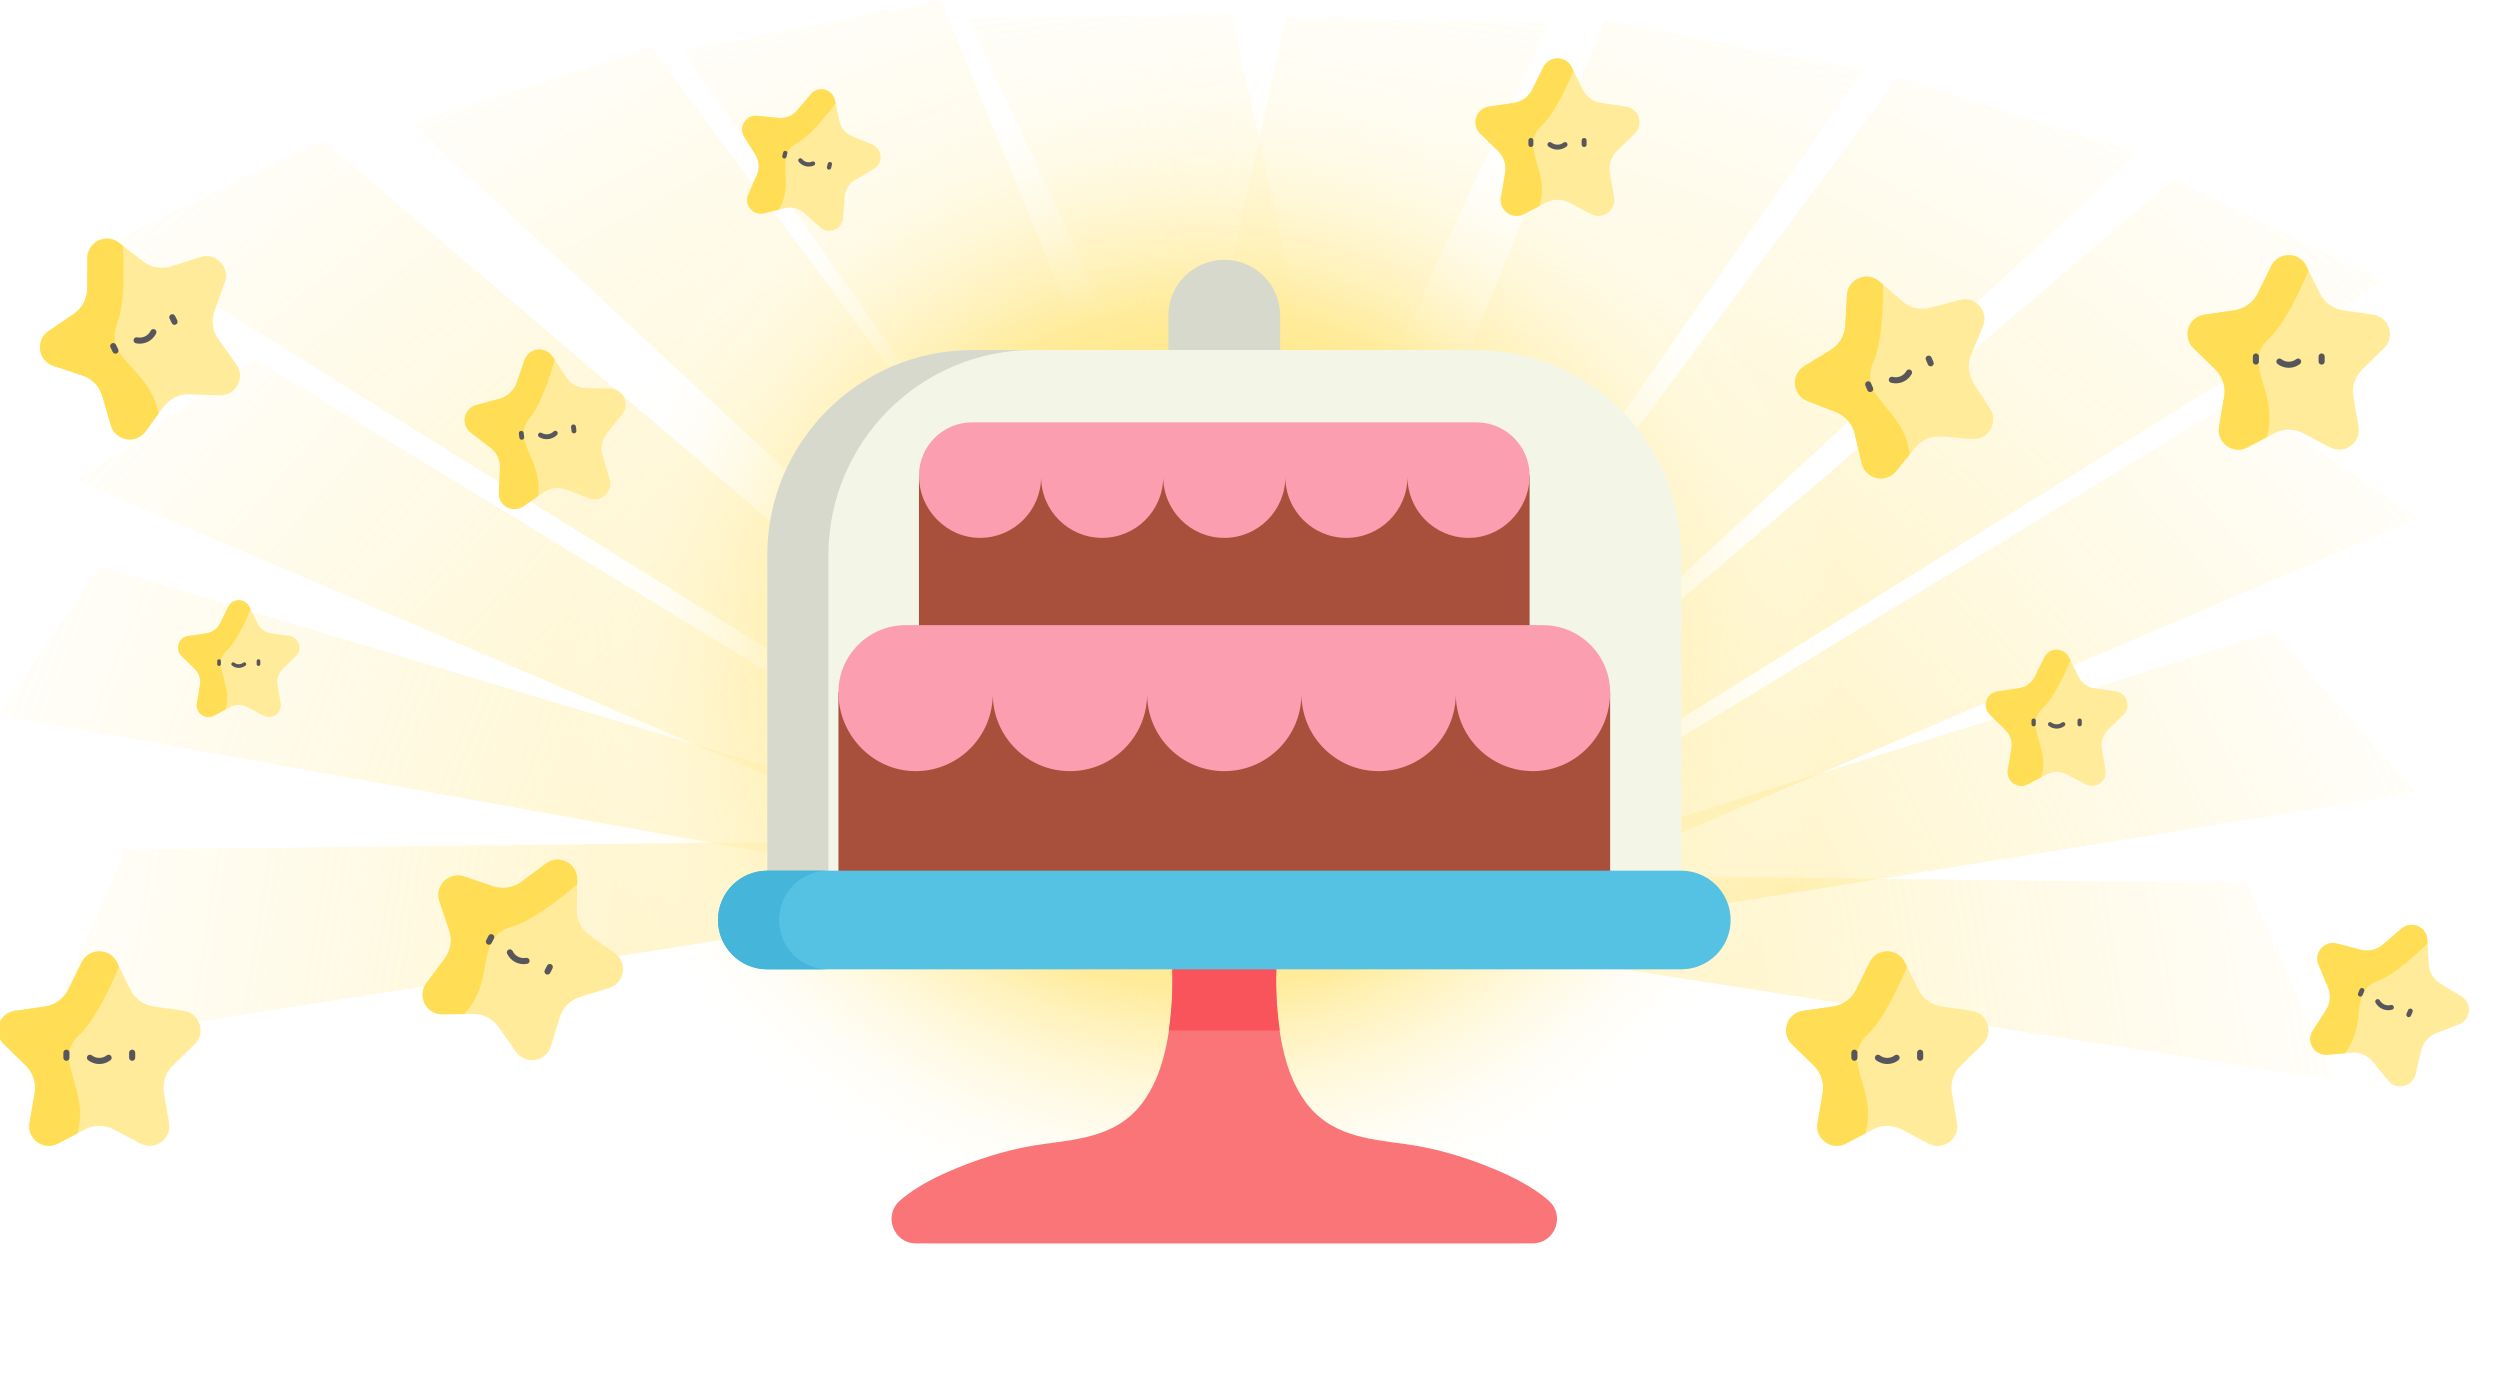 <?xml version="1.0" encoding="UTF-8"?>
<svg width="1264px" height="707px" viewBox="0 0 1264 707" version="1.1" xmlns="http://www.w3.org/2000/svg" xmlns:xlink="http://www.w3.org/1999/xlink">
    <!-- Generator: Sketch 57.1 (83088) - https://sketch.com -->
    <title>winner</title>
    <desc>Created with Sketch.</desc>
    <defs>
        <linearGradient x1="50%" y1="0%" x2="50%" y2="99.62%" id="linearGradient-1">
            <stop stop-color="#FFEB99" stop-opacity="0.067" offset="0%"></stop>
            <stop stop-color="#FFE26A" stop-opacity="0.38" offset="58.256%"></stop>
            <stop stop-color="#FFDE55" stop-opacity="0.518" offset="99.905%"></stop>
        </linearGradient>
        <linearGradient x1="50%" y1="0%" x2="50%" y2="99.715%" id="linearGradient-2">
            <stop stop-color="#FFEB99" stop-opacity="0.067" offset="0%"></stop>
            <stop stop-color="#FFE26A" stop-opacity="0.38" offset="58.256%"></stop>
            <stop stop-color="#FFDE55" stop-opacity="0.518" offset="99.905%"></stop>
        </linearGradient>
        <linearGradient x1="50%" y1="0%" x2="50%" y2="99.715%" id="linearGradient-3">
            <stop stop-color="#FFEB99" stop-opacity="0.067" offset="0%"></stop>
            <stop stop-color="#FFE26A" stop-opacity="0.38" offset="58.256%"></stop>
            <stop stop-color="#FFDE55" stop-opacity="0.518" offset="99.905%"></stop>
        </linearGradient>
        <linearGradient x1="50%" y1="0%" x2="50%" y2="99.715%" id="linearGradient-4">
            <stop stop-color="#FFEB99" stop-opacity="0.067" offset="0%"></stop>
            <stop stop-color="#FFE26A" stop-opacity="0.38" offset="58.256%"></stop>
            <stop stop-color="#FFDE55" stop-opacity="0.518" offset="99.905%"></stop>
        </linearGradient>
        <linearGradient x1="50%" y1="0%" x2="50%" y2="99.715%" id="linearGradient-5">
            <stop stop-color="#FFEB99" stop-opacity="0.067" offset="0%"></stop>
            <stop stop-color="#FFE26A" stop-opacity="0.38" offset="58.256%"></stop>
            <stop stop-color="#FFDE55" stop-opacity="0.518" offset="99.905%"></stop>
        </linearGradient>
        <linearGradient x1="50%" y1="0%" x2="50%" y2="99.715%" id="linearGradient-6">
            <stop stop-color="#FFEB99" stop-opacity="0.067" offset="0%"></stop>
            <stop stop-color="#FFE26A" stop-opacity="0.38" offset="58.256%"></stop>
            <stop stop-color="#FFDE55" stop-opacity="0.518" offset="99.905%"></stop>
        </linearGradient>
        <linearGradient x1="50%" y1="0%" x2="50%" y2="99.715%" id="linearGradient-7">
            <stop stop-color="#FFEB99" stop-opacity="0.067" offset="0%"></stop>
            <stop stop-color="#FFE26A" stop-opacity="0.38" offset="58.256%"></stop>
            <stop stop-color="#FFDE55" stop-opacity="0.518" offset="99.905%"></stop>
        </linearGradient>
        <linearGradient x1="50%" y1="0%" x2="50%" y2="99.715%" id="linearGradient-8">
            <stop stop-color="#FFEB99" stop-opacity="0.067" offset="0%"></stop>
            <stop stop-color="#FFE26A" stop-opacity="0.38" offset="58.256%"></stop>
            <stop stop-color="#FFDE55" stop-opacity="0.518" offset="99.905%"></stop>
        </linearGradient>
        <linearGradient x1="50%" y1="0%" x2="50%" y2="99.715%" id="linearGradient-9">
            <stop stop-color="#FFEB99" stop-opacity="0.067" offset="0%"></stop>
            <stop stop-color="#FFE26A" stop-opacity="0.38" offset="58.256%"></stop>
            <stop stop-color="#FFDE55" stop-opacity="0.518" offset="99.905%"></stop>
        </linearGradient>
        <radialGradient cx="50%" cy="46.346%" fx="50%" fy="46.346%" r="42.923%" gradientTransform="translate(0.5,0.463),rotate(-90),scale(1,1.073),translate(-0.5,-0.463)" id="radialGradient-10">
            <stop stop-color="#FFDE55" offset="0%"></stop>
            <stop stop-color="#FFEB99" offset="56.606%"></stop>
            <stop stop-color="#FFFFFF" stop-opacity="0" offset="100%"></stop>
        </radialGradient>
        <filter x="-5.8%" y="-5.9%" width="111.5%" height="111.8%" filterUnits="objectBoundingBox" id="filter-11">
            <feOffset dx="4" dy="7" in="SourceAlpha" result="shadowOffsetOuter1"></feOffset>
            <feGaussianBlur stdDeviation="4" in="shadowOffsetOuter1" result="shadowBlurOuter1"></feGaussianBlur>
            <feColorMatrix values="0 0 0 0 0.021   0 0 0 0 0.03   0 0 0 0 0.124  0 0 0 0.5 0" type="matrix" in="shadowBlurOuter1" result="shadowMatrixOuter1"></feColorMatrix>
            <feMerge>
                <feMergeNode in="shadowMatrixOuter1"></feMergeNode>
                <feMergeNode in="SourceGraphic"></feMergeNode>
            </feMerge>
        </filter>
        <filter x="-22.3%" y="-23.2%" width="144.7%" height="146.5%" filterUnits="objectBoundingBox" id="filter-12">
            <feOffset dx="0" dy="5" in="SourceAlpha" result="shadowOffsetOuter1"></feOffset>
            <feGaussianBlur stdDeviation="3.5" in="shadowOffsetOuter1" result="shadowBlurOuter1"></feGaussianBlur>
            <feColorMatrix values="0 0 0 0 0.06   0 0 0 0 0.033   0 0 0 0 0.422  0 0 0 0.5 0" type="matrix" in="shadowBlurOuter1" result="shadowMatrixOuter1"></feColorMatrix>
            <feMerge>
                <feMergeNode in="shadowMatrixOuter1"></feMergeNode>
                <feMergeNode in="SourceGraphic"></feMergeNode>
            </feMerge>
        </filter>
        <filter x="-28.0%" y="-29.1%" width="156.1%" height="158.2%" filterUnits="objectBoundingBox" id="filter-13">
            <feOffset dx="0" dy="5" in="SourceAlpha" result="shadowOffsetOuter1"></feOffset>
            <feGaussianBlur stdDeviation="3.5" in="shadowOffsetOuter1" result="shadowBlurOuter1"></feGaussianBlur>
            <feColorMatrix values="0 0 0 0 0.06   0 0 0 0 0.033   0 0 0 0 0.422  0 0 0 0.5 0" type="matrix" in="shadowBlurOuter1" result="shadowMatrixOuter1"></feColorMatrix>
            <feMerge>
                <feMergeNode in="shadowMatrixOuter1"></feMergeNode>
                <feMergeNode in="SourceGraphic"></feMergeNode>
            </feMerge>
        </filter>
        <filter x="-22.3%" y="-23.2%" width="144.7%" height="146.5%" filterUnits="objectBoundingBox" id="filter-14">
            <feOffset dx="0" dy="5" in="SourceAlpha" result="shadowOffsetOuter1"></feOffset>
            <feGaussianBlur stdDeviation="3.5" in="shadowOffsetOuter1" result="shadowBlurOuter1"></feGaussianBlur>
            <feColorMatrix values="0 0 0 0 0.06   0 0 0 0 0.033   0 0 0 0 0.422  0 0 0 0.5 0" type="matrix" in="shadowBlurOuter1" result="shadowMatrixOuter1"></feColorMatrix>
            <feMerge>
                <feMergeNode in="shadowMatrixOuter1"></feMergeNode>
                <feMergeNode in="SourceGraphic"></feMergeNode>
            </feMerge>
        </filter>
        <filter x="-31.9%" y="-33.3%" width="163.9%" height="166.7%" filterUnits="objectBoundingBox" id="filter-15">
            <feOffset dx="0" dy="5" in="SourceAlpha" result="shadowOffsetOuter1"></feOffset>
            <feGaussianBlur stdDeviation="3.5" in="shadowOffsetOuter1" result="shadowBlurOuter1"></feGaussianBlur>
            <feColorMatrix values="0 0 0 0 0.06   0 0 0 0 0.033   0 0 0 0 0.422  0 0 0 0.5 0" type="matrix" in="shadowBlurOuter1" result="shadowMatrixOuter1"></feColorMatrix>
            <feMerge>
                <feMergeNode in="shadowMatrixOuter1"></feMergeNode>
                <feMergeNode in="SourceGraphic"></feMergeNode>
            </feMerge>
        </filter>
        <filter x="-22.3%" y="-23.2%" width="144.7%" height="146.5%" filterUnits="objectBoundingBox" id="filter-16">
            <feOffset dx="0" dy="5" in="SourceAlpha" result="shadowOffsetOuter1"></feOffset>
            <feGaussianBlur stdDeviation="3.5" in="shadowOffsetOuter1" result="shadowBlurOuter1"></feGaussianBlur>
            <feColorMatrix values="0 0 0 0 0.06   0 0 0 0 0.033   0 0 0 0 0.422  0 0 0 0.5 0" type="matrix" in="shadowBlurOuter1" result="shadowMatrixOuter1"></feColorMatrix>
            <feMerge>
                <feMergeNode in="shadowMatrixOuter1"></feMergeNode>
                <feMergeNode in="SourceGraphic"></feMergeNode>
            </feMerge>
        </filter>
        <filter x="-22.3%" y="-23.2%" width="144.7%" height="146.5%" filterUnits="objectBoundingBox" id="filter-17">
            <feOffset dx="0" dy="5" in="SourceAlpha" result="shadowOffsetOuter1"></feOffset>
            <feGaussianBlur stdDeviation="3.5" in="shadowOffsetOuter1" result="shadowBlurOuter1"></feGaussianBlur>
            <feColorMatrix values="0 0 0 0 0.06   0 0 0 0 0.033   0 0 0 0 0.422  0 0 0 0.5 0" type="matrix" in="shadowBlurOuter1" result="shadowMatrixOuter1"></feColorMatrix>
            <feMerge>
                <feMergeNode in="shadowMatrixOuter1"></feMergeNode>
                <feMergeNode in="SourceGraphic"></feMergeNode>
            </feMerge>
        </filter>
        <filter x="-31.9%" y="-33.3%" width="163.9%" height="166.7%" filterUnits="objectBoundingBox" id="filter-18">
            <feOffset dx="0" dy="5" in="SourceAlpha" result="shadowOffsetOuter1"></feOffset>
            <feGaussianBlur stdDeviation="3.5" in="shadowOffsetOuter1" result="shadowBlurOuter1"></feGaussianBlur>
            <feColorMatrix values="0 0 0 0 0.06   0 0 0 0 0.033   0 0 0 0 0.422  0 0 0 0.5 0" type="matrix" in="shadowBlurOuter1" result="shadowMatrixOuter1"></feColorMatrix>
            <feMerge>
                <feMergeNode in="shadowMatrixOuter1"></feMergeNode>
                <feMergeNode in="SourceGraphic"></feMergeNode>
            </feMerge>
        </filter>
        <filter x="-37.1%" y="-38.3%" width="174.2%" height="176.7%" filterUnits="objectBoundingBox" id="filter-19">
            <feOffset dx="0" dy="5" in="SourceAlpha" result="shadowOffsetOuter1"></feOffset>
            <feGaussianBlur stdDeviation="3.5" in="shadowOffsetOuter1" result="shadowBlurOuter1"></feGaussianBlur>
            <feColorMatrix values="0 0 0 0 0.06   0 0 0 0 0.033   0 0 0 0 0.422  0 0 0 0.5 0" type="matrix" in="shadowBlurOuter1" result="shadowMatrixOuter1"></feColorMatrix>
            <feMerge>
                <feMergeNode in="shadowMatrixOuter1"></feMergeNode>
                <feMergeNode in="SourceGraphic"></feMergeNode>
            </feMerge>
        </filter>
        <filter x="-28.0%" y="-29.1%" width="156.1%" height="158.2%" filterUnits="objectBoundingBox" id="filter-20">
            <feOffset dx="0" dy="5" in="SourceAlpha" result="shadowOffsetOuter1"></feOffset>
            <feGaussianBlur stdDeviation="3.5" in="shadowOffsetOuter1" result="shadowBlurOuter1"></feGaussianBlur>
            <feColorMatrix values="0 0 0 0 0.06   0 0 0 0 0.033   0 0 0 0 0.422  0 0 0 0.5 0" type="matrix" in="shadowBlurOuter1" result="shadowMatrixOuter1"></feColorMatrix>
            <feMerge>
                <feMergeNode in="shadowMatrixOuter1"></feMergeNode>
                <feMergeNode in="SourceGraphic"></feMergeNode>
            </feMerge>
        </filter>
        <filter x="-22.3%" y="-23.2%" width="144.7%" height="146.5%" filterUnits="objectBoundingBox" id="filter-21">
            <feOffset dx="0" dy="5" in="SourceAlpha" result="shadowOffsetOuter1"></feOffset>
            <feGaussianBlur stdDeviation="3.5" in="shadowOffsetOuter1" result="shadowBlurOuter1"></feGaussianBlur>
            <feColorMatrix values="0 0 0 0 0.06   0 0 0 0 0.033   0 0 0 0 0.422  0 0 0 0.5 0" type="matrix" in="shadowBlurOuter1" result="shadowMatrixOuter1"></feColorMatrix>
            <feMerge>
                <feMergeNode in="shadowMatrixOuter1"></feMergeNode>
                <feMergeNode in="SourceGraphic"></feMergeNode>
            </feMerge>
        </filter>
        <filter x="-27.7%" y="-28.8%" width="155.4%" height="157.5%" filterUnits="objectBoundingBox" id="filter-22">
            <feOffset dx="0" dy="5" in="SourceAlpha" result="shadowOffsetOuter1"></feOffset>
            <feGaussianBlur stdDeviation="3.5" in="shadowOffsetOuter1" result="shadowBlurOuter1"></feGaussianBlur>
            <feColorMatrix values="0 0 0 0 0.06   0 0 0 0 0.033   0 0 0 0 0.422  0 0 0 0.5 0" type="matrix" in="shadowBlurOuter1" result="shadowMatrixOuter1"></feColorMatrix>
            <feMerge>
                <feMergeNode in="shadowMatrixOuter1"></feMergeNode>
                <feMergeNode in="SourceGraphic"></feMergeNode>
            </feMerge>
        </filter>
        <filter x="-22.3%" y="-23.2%" width="144.7%" height="146.5%" filterUnits="objectBoundingBox" id="filter-23">
            <feOffset dx="0" dy="5" in="SourceAlpha" result="shadowOffsetOuter1"></feOffset>
            <feGaussianBlur stdDeviation="3.5" in="shadowOffsetOuter1" result="shadowBlurOuter1"></feGaussianBlur>
            <feColorMatrix values="0 0 0 0 0.06   0 0 0 0 0.033   0 0 0 0 0.422  0 0 0 0.5 0" type="matrix" in="shadowBlurOuter1" result="shadowMatrixOuter1"></feColorMatrix>
            <feMerge>
                <feMergeNode in="shadowMatrixOuter1"></feMergeNode>
                <feMergeNode in="SourceGraphic"></feMergeNode>
            </feMerge>
        </filter>
    </defs>
    <g id="Page-1" stroke="none" stroke-width="1" fill="none" fill-rule="evenodd">
        <g id="lights" transform="translate(-1, -34.272)">
            <g id="Group-3" transform="translate(0, 0.272)">
                <polygon id="Rectangle" fill="url(#linearGradient-1)" transform="translate(322.341, 391.01) rotate(-49) translate(-322.341, -391.01) " points="223.043 102.743 328.381 130.738 421.639 679.278 408.397 677.644"></polygon>
                <polygon id="Rectangle" fill="url(#linearGradient-2)" transform="translate(330.464, 449.097) rotate(-68) translate(-330.464, -449.097) " points="256.526 122.591 345.462 142.229 404.402 775.601 393.151 775.35"></polygon>
                <polygon id="Rectangle" fill="url(#linearGradient-3)" transform="translate(332.617, 319.32) rotate(-39) translate(-332.617, -319.32) " points="221.698 19.262 336.848 46.915 443.536 619.378 429.077 617.874"></polygon>
                <polygon id="Rectangle" fill="url(#linearGradient-4)" transform="translate(426.055, 287.41) rotate(-28) translate(-426.055, -287.41) " points="324.223 16.616 449.304 40.054 527.888 558.203 512.048 557.047"></polygon>
                <polygon id="Rectangle" fill="url(#linearGradient-5)" transform="translate(503.169, 269.814) rotate(-18) translate(-503.169, -269.814) " points="418.601 20.921 550.744 37.538 587.738 518.708 570.838 518.298"></polygon>
            </g>
            <g id="Group-4" transform="translate(20, 15.272)">
                <g id="Group-3" transform="translate(602, 341) scale(-1, 1) translate(-602, -341) translate(0, 0)">
                    <polygon id="Rectangle" fill="url(#linearGradient-6)" transform="translate(283.174, 395.141) rotate(-49) translate(-283.174, -395.141) " points="183.823 106.743 289.206 134.755 382.526 683.54 369.278 681.904"></polygon>
                    <polygon id="Rectangle" fill="url(#linearGradient-6)" transform="translate(303.174, 462.141) rotate(-63) translate(-303.174, -462.141) " points="203.823 173.743 309.206 201.755 402.526 750.54 389.278 748.904"></polygon>
                    <polygon id="Rectangle" fill="url(#linearGradient-6)" transform="translate(343.174, 512.141) rotate(-81) translate(-343.174, -512.141) " points="243.823 223.743 349.206 251.755 442.526 800.54 429.278 798.904"></polygon>
                    <polygon id="Rectangle" fill="url(#linearGradient-6)" transform="translate(903.174, 495.141) scale(-1, 1) rotate(-81) translate(-903.174, -495.141) " points="803.823 206.743 909.206 234.755 1002.526 783.54 989.278 781.904"></polygon>
                    <polygon id="Rectangle" fill="url(#linearGradient-7)" transform="translate(292.475, 324.432) rotate(-39) translate(-292.475, -324.432) " points="181.495 24.244 296.696 51.913 403.454 624.62 388.99 623.115"></polygon>
                    <polygon id="Rectangle" fill="url(#linearGradient-8)" transform="translate(358.944, 287.508) rotate(-28) translate(-358.944, -287.508) " points="257.056 16.601 382.194 40.053 460.832 558.414 444.986 557.257"></polygon>
                    <polygon id="Rectangle" fill="url(#linearGradient-9)" transform="translate(438.095, 264.904) rotate(-18) translate(-438.095, -264.904) " points="353.482 15.911 485.686 32.537 522.708 513.897 505.801 513.486"></polygon>
                    <polygon id="Rectangle" fill="url(#linearGradient-9)" transform="translate(558.095, 264.904) rotate(-368) translate(-558.095, -264.904) " points="473.482 15.911 605.686 32.537 642.708 513.897 625.801 513.486"></polygon>
                    <polygon id="Rectangle" fill="url(#linearGradient-9)" transform="translate(615.095, 262.904) scale(-1, 1) rotate(-368) translate(-615.095, -262.904) " points="530.482 13.911 662.686 30.537 699.708 511.897 682.801 511.486"></polygon>
                </g>
            </g>
        </g>
        <g id="winner-3" transform="translate(-1, 0.5)">
            <path d="M608.5,707 C803.733,707 962,548.733 962,353.5 C962,158.267 803.733,0 608.5,0 C499.798,0 402.556,49.063 337.711,126.253 C286.091,187.7 255,266.969 255,353.5 C255,548.733 413.267,707 608.5,707 Z" id="Oval" fill="url(#radialGradient-10)"></path>
            <g id="021-cake" filter="url(#filter-11)" transform="translate(360, 123.5)" fill-rule="nonzero">
                <path d="M256,0.347 C240.39,0.347 227.736,13.002 227.736,28.611 L227.736,64.799 L284.264,64.799 L284.264,28.611 C284.264,13.002 271.61,0.347 256,0.347 Z" id="Path" fill="#D7D9CC"></path>
                <path d="M383.269,45.955 L128.731,45.955 C71.409,45.955 24.939,92.424 24.939,149.747 L24.939,309.215 L60.91,334.156 L451.088,334.156 L487.059,309.215 L487.059,149.747 C487.059,92.425 440.591,45.955 383.269,45.955 Z" id="Path" fill="#F3F5E6"></path>
                <path d="M55.846,149.747 C55.846,92.425 102.315,45.956 159.638,45.956 L128.733,45.956 C71.411,45.956 24.941,92.424 24.941,149.747 L24.941,309.215 L60.912,334.155 L91.817,334.155 L55.846,309.215 L55.846,149.747 Z" id="Path" fill="#D7D9CC"></path>
                <path d="M420.084,476.115 C411.41,468.397 399.451,462.937 390.687,459.359 C376.754,453.67 362.229,449.412 347.303,447.418 C327.84,444.819 309.032,442.954 296.781,425.769 C287.288,412.453 284.149,395.386 282.806,379.414 C280.909,356.868 283.809,334.158 287.778,311.987 L224.226,311.987 C228.194,334.159 231.094,356.869 229.198,379.414 C227.855,395.386 224.715,412.453 215.223,425.769 C202.972,442.954 184.164,444.819 164.701,447.418 C149.774,449.411 135.25,453.67 121.316,459.359 C112.552,462.937 100.593,468.397 91.919,476.115 C83.454,483.647 88.788,497.653 100.119,497.653 L411.887,497.653 C423.215,497.653 428.549,483.646 420.084,476.115 Z" id="Path" fill="#FA7578"></path>
                <g id="Group-5" transform="translate(101.634, 82.535)">
                    <polygon id="Path" fill="#A8503C" points="-2.84217094e-14 26.93 -2.84217094e-14 135.786 308.732 135.786 308.732 26.93 267.949 15.788 33.767 15.788"></polygon>
                    <path d="M281.801,0 L26.931,0 C12.057,0 -2.84217094e-14,12.057 -2.84217094e-14,26.931 L-2.84217094e-14,26.931 C-2.84217094e-14,44.242 14.167,58.74 31.475,58.408 C48.248,58.088 61.746,44.39 61.746,27.541 C61.746,44.592 75.568,58.414 92.619,58.414 C109.67,58.414 123.492,44.592 123.492,27.541 C123.492,44.592 137.314,58.414 154.365,58.414 C171.416,58.414 185.239,44.592 185.239,27.541 C185.239,44.592 199.061,58.414 216.113,58.414 C233.164,58.414 246.986,44.592 246.986,27.541 C246.986,44.391 260.484,58.088 277.257,58.408 C294.565,58.739 308.732,44.242 308.732,26.931 L308.732,26.931 C308.732,12.057 296.675,0 281.801,0 Z" id="Path" fill="#FA9EB0"></path>
                </g>
                <polygon id="Path" fill="#A8503C" points="60.912 219.102 60.912 334.155 451.088 334.155 451.088 219.102 399.545 205.02 103.587 205.02"></polygon>
                <path d="M417.054,185.067 L94.946,185.067 C76.149,185.067 60.911,200.305 60.911,219.102 L60.911,219.102 C60.911,240.98 78.816,259.302 100.689,258.883 C121.887,258.477 138.946,241.167 138.946,219.872 C138.946,241.421 156.415,258.89 177.964,258.89 C199.513,258.89 216.982,241.421 216.982,219.872 C216.982,241.421 234.451,258.89 256,258.89 C277.549,258.89 295.018,241.421 295.018,219.872 C295.018,241.421 312.487,258.89 334.036,258.89 C355.585,258.89 373.054,241.421 373.054,219.872 C373.054,241.167 390.113,258.477 411.311,258.883 C433.185,259.301 451.089,240.979 451.089,219.102 L451.089,219.102 C451.089,200.305 435.851,185.067 417.054,185.067 Z" id="Path" fill="#FA9EB0"></path>
                <path d="M224.224,311.986 C228.192,334.158 231.092,356.868 229.196,379.413 C228.902,382.907 228.514,386.452 228.001,390 L284,390 C283.487,386.452 283.099,382.906 282.805,379.413 C280.908,356.867 283.808,334.157 287.777,311.986 L224.224,311.986 Z" id="Path" fill="#F9545B"></path>
                <path d="M487.059,309.215 L24.941,309.215 C11.166,309.215 0,320.381 0,334.155 L0,334.155 C0,347.93 11.166,359.096 24.941,359.096 L487.06,359.096 C500.835,359.096 512.001,347.93 512.001,334.155 L512.001,334.155 C512.001,320.381 500.834,309.215 487.059,309.215 Z" id="Path" fill="#55C2E3"></path>
                <path d="M30.905,334.155 L30.905,334.155 C30.905,320.38 42.071,309.215 55.846,309.215 L24.941,309.215 C11.166,309.215 0,320.381 0,334.155 L0,334.155 C0,347.93 11.166,359.096 24.941,359.096 L55.846,359.096 C42.072,359.095 30.905,347.929 30.905,334.155 Z" id="Path" fill="#45B6D9"></path>
            </g>
            <g id="stars" transform="translate(0, 24)" fill-rule="nonzero">
                <g id="star" filter="url(#filter-12)" transform="translate(267.5, 451) rotate(27) translate(-267.5, -451) translate(216, 401.5)">
                    <path d="M60.093,5.528 L66.923,19.367 C69.188,23.955 73.563,27.134 78.627,27.87 L93.898,30.089 C102.033,31.271 105.28,41.267 99.395,47.005 L88.344,57.777 C84.68,61.348 83.009,66.492 83.873,71.534 L86.482,86.745 C87.872,94.846 79.369,101.024 72.093,97.199 L58.434,90.018 C53.905,87.637 48.495,87.637 43.968,90.018 L30.308,97.199 C23.032,101.024 14.529,94.846 15.919,86.745 L18.527,71.534 C19.392,66.492 17.72,61.348 14.057,57.777 L3.006,47.005 C-2.88,41.267 0.368,31.271 8.502,30.089 L23.774,27.87 C28.837,27.134 33.213,23.955 35.477,19.367 L42.307,5.528 C45.945,-1.842 56.455,-1.842 60.093,5.528 Z" id="Path" fill="#FFEB99"></path>
                    <path d="M41.377,41.906 C49.488,34.355 57.565,16.419 61.174,7.718 L60.093,5.528 C56.455,-1.842 45.945,-1.842 42.307,5.528 L35.477,19.367 C33.213,23.955 28.837,27.134 23.774,27.87 L8.502,30.089 C0.368,31.271 -2.88,41.267 3.005,47.005 L14.057,57.777 C17.72,61.348 19.391,66.492 18.527,71.534 L15.918,86.745 C14.528,94.846 23.032,101.024 30.307,97.199 L40.096,92.052 C46.666,68.723 26.819,55.46 41.377,41.906 Z" id="Path" fill="#FFDE55"></path>
                    <g id="Group" transform="translate(33, 49.6)" fill="#57565C">
                        <path d="M34.819,5.752 C33.965,5.752 33.273,5.061 33.273,4.207 L33.273,1.642 C33.273,0.788 33.965,0.097 34.819,0.097 C35.672,0.097 36.364,0.788 36.364,1.642 L36.364,4.207 C36.364,5.061 35.672,5.752 34.819,5.752 Z" id="Path"></path>
                        <path d="M1.582,5.752 C0.728,5.752 0.037,5.061 0.037,4.207 L0.037,1.642 C0.037,0.788 0.728,0.097 1.582,0.097 C2.436,0.097 3.127,0.788 3.127,1.642 L3.127,4.207 C3.127,5.061 2.436,5.752 1.582,5.752 Z" id="Path"></path>
                        <path d="M18.2,7.37 C16.2,7.37 14.2,6.723 12.531,5.429 C11.857,4.906 11.734,3.935 12.258,3.261 C12.78,2.586 13.752,2.464 14.426,2.987 C16.648,4.711 19.752,4.711 21.975,2.987 C22.648,2.464 23.62,2.586 24.143,3.261 C24.666,3.935 24.543,4.905 23.869,5.429 C22.2,6.723 20.2,7.37 18.2,7.37 L18.2,7.37 Z" id="Path"></path>
                    </g>
                </g>
                <g id="star" filter="url(#filter-13)" transform="translate(277, 186.5) rotate(-7) translate(-277, -186.5) translate(236, 147)">
                    <path d="M48.074,4.423 L53.539,15.494 C55.35,19.164 58.851,21.707 62.901,22.296 L75.119,24.071 C81.626,25.017 84.224,33.014 79.516,37.604 L70.675,46.221 C67.744,49.078 66.407,53.194 67.099,57.227 L69.186,69.396 C70.297,75.877 63.495,80.819 57.674,77.759 L46.747,72.014 C43.124,70.109 38.796,70.109 35.174,72.014 L24.246,77.759 C18.426,80.819 11.623,75.877 12.735,69.396 L14.822,57.227 C15.514,53.194 14.176,49.078 11.246,46.221 L2.405,37.604 C-2.304,33.014 0.294,25.017 6.802,24.071 L19.019,22.296 C23.069,21.707 26.571,19.164 28.382,15.494 L33.846,4.423 C36.756,-1.474 45.164,-1.474 48.074,4.423 Z" id="Path" fill="#FFEB99"></path>
                    <path d="M33.102,33.525 C39.591,27.484 46.052,13.135 48.939,6.174 L48.074,4.423 C45.164,-1.474 36.756,-1.474 33.846,4.423 L28.382,15.494 C26.571,19.164 23.069,21.707 19.019,22.296 L6.802,24.071 C0.294,25.017 -2.304,33.014 2.404,37.604 L11.246,46.221 C14.176,49.078 15.513,53.194 14.821,57.227 L12.734,69.396 C11.623,75.877 18.426,80.819 24.246,77.759 L32.077,73.642 C37.333,54.978 21.455,44.368 33.102,33.525 Z" id="Path" fill="#FFDE55"></path>
                    <g id="Group" transform="translate(26.4, 39.68)" fill="#57565C">
                        <path d="M27.855,4.602 C27.172,4.602 26.619,4.049 26.619,3.366 L26.619,1.314 C26.619,0.631 27.172,0.077 27.855,0.077 C28.538,0.077 29.091,0.631 29.091,1.314 L29.091,3.366 C29.091,4.049 28.538,4.602 27.855,4.602 Z" id="Path"></path>
                        <path d="M1.266,4.602 C0.583,4.602 0.029,4.049 0.029,3.366 L0.029,1.314 C0.029,0.631 0.583,0.077 1.266,0.077 C1.949,0.077 2.502,0.631 2.502,1.314 L2.502,3.366 C2.502,4.049 1.949,4.602 1.266,4.602 Z" id="Path"></path>
                        <path d="M14.56,5.896 C12.96,5.896 11.36,5.379 10.025,4.343 C9.486,3.925 9.387,3.148 9.806,2.609 C10.224,2.069 11.001,1.971 11.541,2.389 C13.318,3.769 15.802,3.769 17.58,2.389 C18.119,1.971 18.896,2.069 19.314,2.609 C19.733,3.148 19.634,3.924 19.095,4.343 C17.76,5.379 16.16,5.896 14.56,5.896 L14.56,5.896 Z" id="Path"></path>
                    </g>
                </g>
                <g id="star" filter="url(#filter-14)" transform="translate(904, 451.5)">
                    <path d="M60.093,5.528 L66.923,19.367 C69.188,23.955 73.563,27.134 78.627,27.87 L93.898,30.089 C102.033,31.271 105.28,41.267 99.395,47.005 L88.344,57.777 C84.68,61.348 83.009,66.492 83.873,71.534 L86.482,86.745 C87.872,94.846 79.369,101.024 72.093,97.199 L58.434,90.018 C53.905,87.637 48.495,87.637 43.968,90.018 L30.308,97.199 C23.032,101.024 14.529,94.846 15.919,86.745 L18.527,71.534 C19.392,66.492 17.72,61.348 14.057,57.777 L3.006,47.005 C-2.88,41.267 0.368,31.271 8.502,30.089 L23.774,27.87 C28.837,27.134 33.213,23.955 35.477,19.367 L42.307,5.528 C45.945,-1.842 56.455,-1.842 60.093,5.528 Z" id="Path" fill="#FFEB99"></path>
                    <path d="M41.377,41.906 C49.488,34.355 57.565,16.419 61.174,7.718 L60.093,5.528 C56.455,-1.842 45.945,-1.842 42.307,5.528 L35.477,19.367 C33.213,23.955 28.837,27.134 23.774,27.87 L8.502,30.089 C0.368,31.271 -2.88,41.267 3.005,47.005 L14.057,57.777 C17.72,61.348 19.391,66.492 18.527,71.534 L15.918,86.745 C14.528,94.846 23.032,101.024 30.307,97.199 L40.096,92.052 C46.666,68.723 26.819,55.46 41.377,41.906 Z" id="Path" fill="#FFDE55"></path>
                    <g id="Group" transform="translate(33, 49.6)" fill="#57565C">
                        <path d="M34.819,5.752 C33.965,5.752 33.273,5.061 33.273,4.207 L33.273,1.642 C33.273,0.788 33.965,0.097 34.819,0.097 C35.672,0.097 36.364,0.788 36.364,1.642 L36.364,4.207 C36.364,5.061 35.672,5.752 34.819,5.752 Z" id="Path"></path>
                        <path d="M1.582,5.752 C0.728,5.752 0.037,5.061 0.037,4.207 L0.037,1.642 C0.037,0.788 0.728,0.097 1.582,0.097 C2.436,0.097 3.127,0.788 3.127,1.642 L3.127,4.207 C3.127,5.061 2.436,5.752 1.582,5.752 Z" id="Path"></path>
                        <path d="M18.2,7.37 C16.2,7.37 14.2,6.723 12.531,5.429 C11.857,4.906 11.734,3.935 12.258,3.261 C12.78,2.586 13.752,2.464 14.426,2.987 C16.648,4.711 19.752,4.711 21.975,2.987 C22.648,2.464 23.62,2.586 24.143,3.261 C24.666,3.935 24.543,4.905 23.869,5.429 C22.2,6.723 20.2,7.37 18.2,7.37 L18.2,7.37 Z" id="Path"></path>
                    </g>
                </g>
                <g id="star" filter="url(#filter-15)" transform="translate(1005, 299)">
                    <path d="M42.065,3.87 L46.846,13.557 C48.431,16.768 51.494,18.994 55.039,19.509 L65.729,21.062 C71.423,21.89 73.696,28.887 69.576,32.903 L61.841,40.444 C59.276,42.943 58.106,46.545 58.711,50.074 L60.537,60.721 C61.51,66.392 55.558,70.717 50.465,68.039 L40.904,63.013 C37.734,61.346 33.947,61.346 30.778,63.013 L21.215,68.039 C16.122,70.717 10.17,66.392 11.143,60.721 L12.969,50.074 C13.575,46.545 12.404,42.943 9.84,40.444 L2.104,32.903 C-2.016,28.887 0.258,21.89 5.952,21.062 L16.642,19.509 C20.186,18.994 23.249,16.768 24.834,13.557 L29.615,3.87 C32.161,-1.29 39.519,-1.29 42.065,3.87 Z" id="Path" fill="#FFEB99"></path>
                    <path d="M28.964,29.334 C34.642,24.049 40.295,11.493 42.822,5.403 L42.065,3.87 C39.519,-1.29 32.161,-1.29 29.615,3.87 L24.834,13.557 C23.249,16.768 20.186,18.994 16.642,19.509 L5.952,21.062 C0.258,21.89 -2.016,28.887 2.104,32.903 L9.84,40.444 C12.404,42.943 13.574,46.545 12.969,50.074 L11.143,60.721 C10.17,66.392 16.122,70.717 21.215,68.039 L28.067,64.437 C32.666,48.106 18.773,38.822 28.964,29.334 Z" id="Path" fill="#FFDE55"></path>
                    <g id="Group" transform="translate(23.1, 34.72)" fill="#57565C">
                        <path d="M24.373,4.027 C23.775,4.027 23.291,3.543 23.291,2.945 L23.291,1.15 C23.291,0.552 23.775,0.068 24.373,0.068 C24.97,0.068 25.455,0.552 25.455,1.15 L25.455,2.945 C25.455,3.543 24.97,4.027 24.373,4.027 Z" id="Path"></path>
                        <path d="M1.107,4.027 C0.51,4.027 0.026,3.543 0.026,2.945 L0.026,1.15 C0.026,0.552 0.51,0.068 1.107,0.068 C1.705,0.068 2.189,0.552 2.189,1.15 L2.189,2.945 C2.189,3.543 1.705,4.027 1.107,4.027 Z" id="Path"></path>
                        <path d="M12.74,5.159 C11.34,5.159 9.94,4.706 8.772,3.8 C8.3,3.434 8.214,2.755 8.58,2.283 C8.946,1.81 9.626,1.725 10.098,2.091 C11.653,3.298 13.827,3.298 15.383,2.091 C15.854,1.725 16.534,1.81 16.9,2.283 C17.266,2.755 17.18,3.434 16.708,3.8 C15.54,4.706 14.14,5.159 12.74,5.159 L12.74,5.159 Z" id="Path"></path>
                    </g>
                </g>
                <g id="star" filter="url(#filter-16)" transform="translate(1107, 99.5)">
                    <path d="M60.093,5.528 L66.923,19.367 C69.188,23.955 73.563,27.134 78.627,27.87 L93.898,30.089 C102.033,31.271 105.28,41.267 99.395,47.005 L88.344,57.777 C84.68,61.348 83.009,66.492 83.873,71.534 L86.482,86.745 C87.872,94.846 79.369,101.024 72.093,97.199 L58.434,90.018 C53.905,87.637 48.495,87.637 43.968,90.018 L30.308,97.199 C23.032,101.024 14.529,94.846 15.919,86.745 L18.527,71.534 C19.392,66.492 17.72,61.348 14.057,57.777 L3.006,47.005 C-2.88,41.267 0.368,31.271 8.502,30.089 L23.774,27.87 C28.837,27.134 33.213,23.955 35.477,19.367 L42.307,5.528 C45.945,-1.842 56.455,-1.842 60.093,5.528 Z" id="Path" fill="#FFEB99"></path>
                    <path d="M41.377,41.906 C49.488,34.355 57.565,16.419 61.174,7.718 L60.093,5.528 C56.455,-1.842 45.945,-1.842 42.307,5.528 L35.477,19.367 C33.213,23.955 28.837,27.134 23.774,27.87 L8.502,30.089 C0.368,31.271 -2.88,41.267 3.005,47.005 L14.057,57.777 C17.72,61.348 19.391,66.492 18.527,71.534 L15.918,86.745 C14.528,94.846 23.032,101.024 30.307,97.199 L40.096,92.052 C46.666,68.723 26.819,55.46 41.377,41.906 Z" id="Path" fill="#FFDE55"></path>
                    <g id="Group" transform="translate(33, 49.6)" fill="#57565C">
                        <path d="M34.819,5.752 C33.965,5.752 33.273,5.061 33.273,4.207 L33.273,1.642 C33.273,0.788 33.965,0.097 34.819,0.097 C35.672,0.097 36.364,0.788 36.364,1.642 L36.364,4.207 C36.364,5.061 35.672,5.752 34.819,5.752 Z" id="Path"></path>
                        <path d="M1.582,5.752 C0.728,5.752 0.037,5.061 0.037,4.207 L0.037,1.642 C0.037,0.788 0.728,0.097 1.582,0.097 C2.436,0.097 3.127,0.788 3.127,1.642 L3.127,4.207 C3.127,5.061 2.436,5.752 1.582,5.752 Z" id="Path"></path>
                        <path d="M18.2,7.37 C16.2,7.37 14.2,6.723 12.531,5.429 C11.857,4.906 11.734,3.935 12.258,3.261 C12.78,2.586 13.752,2.464 14.426,2.987 C16.648,4.711 19.752,4.711 21.975,2.987 C22.648,2.464 23.62,2.586 24.143,3.261 C24.666,3.935 24.543,4.905 23.869,5.429 C22.2,6.723 20.2,7.37 18.2,7.37 L18.2,7.37 Z" id="Path"></path>
                    </g>
                </g>
                <g id="star" filter="url(#filter-17)" transform="translate(70.5, 137) rotate(-26) translate(-70.5, -137) translate(19, 87.5)">
                    <path d="M60.093,5.528 L66.923,19.367 C69.188,23.955 73.563,27.134 78.627,27.87 L93.898,30.089 C102.033,31.271 105.28,41.267 99.395,47.005 L88.344,57.777 C84.68,61.348 83.009,66.492 83.873,71.534 L86.482,86.745 C87.872,94.846 79.369,101.024 72.093,97.199 L58.434,90.018 C53.905,87.637 48.495,87.637 43.968,90.018 L30.308,97.199 C23.032,101.024 14.529,94.846 15.919,86.745 L18.527,71.534 C19.392,66.492 17.72,61.348 14.057,57.777 L3.006,47.005 C-2.88,41.267 0.368,31.271 8.502,30.089 L23.774,27.87 C28.837,27.134 33.213,23.955 35.477,19.367 L42.307,5.528 C45.945,-1.842 56.455,-1.842 60.093,5.528 Z" id="Path" fill="#FFEB99"></path>
                    <path d="M41.377,41.906 C49.488,34.355 57.565,16.419 61.174,7.718 L60.093,5.528 C56.455,-1.842 45.945,-1.842 42.307,5.528 L35.477,19.367 C33.213,23.955 28.837,27.134 23.774,27.87 L8.502,30.089 C0.368,31.271 -2.88,41.267 3.005,47.005 L14.057,57.777 C17.72,61.348 19.391,66.492 18.527,71.534 L15.918,86.745 C14.528,94.846 23.032,101.024 30.307,97.199 L40.096,92.052 C46.666,68.723 26.819,55.46 41.377,41.906 Z" id="Path" fill="#FFDE55"></path>
                    <g id="Group" transform="translate(33, 49.6)" fill="#57565C">
                        <path d="M34.819,5.752 C33.965,5.752 33.273,5.061 33.273,4.207 L33.273,1.642 C33.273,0.788 33.965,0.097 34.819,0.097 C35.672,0.097 36.364,0.788 36.364,1.642 L36.364,4.207 C36.364,5.061 35.672,5.752 34.819,5.752 Z" id="Path"></path>
                        <path d="M1.582,5.752 C0.728,5.752 0.037,5.061 0.037,4.207 L0.037,1.642 C0.037,0.788 0.728,0.097 1.582,0.097 C2.436,0.097 3.127,0.788 3.127,1.642 L3.127,4.207 C3.127,5.061 2.436,5.752 1.582,5.752 Z" id="Path"></path>
                        <path d="M18.2,7.37 C16.2,7.37 14.2,6.723 12.531,5.429 C11.857,4.906 11.734,3.935 12.258,3.261 C12.78,2.586 13.752,2.464 14.426,2.987 C16.648,4.711 19.752,4.711 21.975,2.987 C22.648,2.464 23.62,2.586 24.143,3.261 C24.666,3.935 24.543,4.905 23.869,5.429 C22.2,6.723 20.2,7.37 18.2,7.37 L18.2,7.37 Z" id="Path"></path>
                    </g>
                </g>
                <g id="star" filter="url(#filter-18)" transform="translate(411, 49.5) rotate(14) translate(-411, -49.5) translate(375, 15)">
                    <path d="M42.065,3.87 L46.846,13.557 C48.431,16.768 51.494,18.994 55.039,19.509 L65.729,21.062 C71.423,21.89 73.696,28.887 69.576,32.903 L61.841,40.444 C59.276,42.943 58.106,46.545 58.711,50.074 L60.537,60.721 C61.51,66.392 55.558,70.717 50.465,68.039 L40.904,63.013 C37.734,61.346 33.947,61.346 30.778,63.013 L21.215,68.039 C16.122,70.717 10.17,66.392 11.143,60.721 L12.969,50.074 C13.575,46.545 12.404,42.943 9.84,40.444 L2.104,32.903 C-2.016,28.887 0.258,21.89 5.952,21.062 L16.642,19.509 C20.186,18.994 23.249,16.768 24.834,13.557 L29.615,3.87 C32.161,-1.29 39.519,-1.29 42.065,3.87 Z" id="Path" fill="#FFEB99"></path>
                    <path d="M28.964,29.334 C34.642,24.049 40.295,11.493 42.822,5.403 L42.065,3.87 C39.519,-1.29 32.161,-1.29 29.615,3.87 L24.834,13.557 C23.249,16.768 20.186,18.994 16.642,19.509 L5.952,21.062 C0.258,21.89 -2.016,28.887 2.104,32.903 L9.84,40.444 C12.404,42.943 13.574,46.545 12.969,50.074 L11.143,60.721 C10.17,66.392 16.122,70.717 21.215,68.039 L28.067,64.437 C32.666,48.106 18.773,38.822 28.964,29.334 Z" id="Path" fill="#FFDE55"></path>
                    <g id="Group" transform="translate(23.1, 34.72)" fill="#57565C">
                        <path d="M24.373,4.027 C23.775,4.027 23.291,3.543 23.291,2.945 L23.291,1.15 C23.291,0.552 23.775,0.068 24.373,0.068 C24.97,0.068 25.455,0.552 25.455,1.15 L25.455,2.945 C25.455,3.543 24.97,4.027 24.373,4.027 Z" id="Path"></path>
                        <path d="M1.107,4.027 C0.51,4.027 0.026,3.543 0.026,2.945 L0.026,1.15 C0.026,0.552 0.51,0.068 1.107,0.068 C1.705,0.068 2.189,0.552 2.189,1.15 L2.189,2.945 C2.189,3.543 1.705,4.027 1.107,4.027 Z" id="Path"></path>
                        <path d="M12.74,5.159 C11.34,5.159 9.94,4.706 8.772,3.8 C8.3,3.434 8.214,2.755 8.58,2.283 C8.946,1.81 9.626,1.725 10.098,2.091 C11.653,3.298 13.827,3.298 15.383,2.091 C15.854,1.725 16.534,1.81 16.9,2.283 C17.266,2.755 17.18,3.434 16.708,3.8 C15.54,4.706 14.14,5.159 12.74,5.159 L12.74,5.159 Z" id="Path"></path>
                    </g>
                </g>
                <g id="star" filter="url(#filter-19)" transform="translate(91, 274)">
                    <path d="M36.056,3.317 L40.154,11.62 C41.513,14.373 44.138,16.281 47.176,16.722 L56.339,18.053 C61.22,18.763 63.168,24.76 59.637,28.203 L53.006,34.666 C50.808,36.809 49.805,39.895 50.324,42.921 L51.889,52.047 C52.723,56.908 47.621,60.615 43.256,58.32 L35.06,54.011 C32.343,52.582 29.097,52.582 26.381,54.011 L18.185,58.32 C13.819,60.615 8.717,56.908 9.551,52.047 L11.116,42.921 C11.635,39.895 10.632,36.809 8.434,34.666 L1.804,28.203 C-1.728,24.76 0.221,18.763 5.101,18.053 L14.265,16.722 C17.302,16.281 19.928,14.373 21.286,11.62 L25.384,3.317 C27.567,-1.105 33.873,-1.105 36.056,3.317 Z" id="Path" fill="#FFEB99"></path>
                    <path d="M24.826,25.144 C29.693,20.613 34.539,9.851 36.705,4.631 L36.056,3.317 C33.873,-1.105 27.567,-1.105 25.384,3.317 L21.286,11.62 C19.928,14.373 17.302,16.281 14.265,16.722 L5.101,18.053 C0.221,18.763 -1.728,24.76 1.803,28.203 L8.434,34.666 C10.632,36.809 11.635,39.895 11.116,42.921 L9.551,52.047 C8.717,56.908 13.819,60.615 18.184,58.32 L24.058,55.231 C27.999,41.234 16.091,33.276 24.826,25.144 Z" id="Path" fill="#FFDE55"></path>
                    <g id="Group" transform="translate(19.8, 29.76)" fill="#57565C">
                        <path d="M20.891,3.451 C20.379,3.451 19.964,3.037 19.964,2.524 L19.964,0.985 C19.964,0.473 20.379,0.058 20.891,0.058 C21.403,0.058 21.818,0.473 21.818,0.985 L21.818,2.524 C21.818,3.037 21.403,3.451 20.891,3.451 Z" id="Path"></path>
                        <path d="M0.949,3.451 C0.437,3.451 0.022,3.037 0.022,2.524 L0.022,0.985 C0.022,0.473 0.437,0.058 0.949,0.058 C1.462,0.058 1.876,0.473 1.876,0.985 L1.876,2.524 C1.876,3.037 1.462,3.451 0.949,3.451 Z" id="Path"></path>
                        <path d="M10.92,4.422 C9.72,4.422 8.52,4.034 7.519,3.257 C7.114,2.944 7.041,2.361 7.355,1.957 C7.668,1.552 8.251,1.478 8.655,1.792 C9.989,2.827 11.851,2.827 13.185,1.792 C13.589,1.478 14.172,1.552 14.486,1.957 C14.799,2.361 14.726,2.943 14.321,3.257 C13.32,4.034 12.12,4.422 10.92,4.422 L10.92,4.422 Z" id="Path"></path>
                    </g>
                </g>
                <g id="star" filter="url(#filter-20)" transform="translate(1210, 475.5) rotate(23) translate(-1210, -475.5) translate(1169, 436)">
                    <path d="M48.074,4.423 L53.539,15.494 C55.35,19.164 58.851,21.707 62.901,22.296 L75.119,24.071 C81.626,25.017 84.224,33.014 79.516,37.604 L70.675,46.221 C67.744,49.078 66.407,53.194 67.099,57.227 L69.186,69.396 C70.297,75.877 63.495,80.819 57.674,77.759 L46.747,72.014 C43.124,70.109 38.796,70.109 35.174,72.014 L24.246,77.759 C18.426,80.819 11.623,75.877 12.735,69.396 L14.822,57.227 C15.514,53.194 14.176,49.078 11.246,46.221 L2.405,37.604 C-2.304,33.014 0.294,25.017 6.802,24.071 L19.019,22.296 C23.069,21.707 26.571,19.164 28.382,15.494 L33.846,4.423 C36.756,-1.474 45.164,-1.474 48.074,4.423 Z" id="Path" fill="#FFEB99"></path>
                    <path d="M33.102,33.525 C39.591,27.484 46.052,13.135 48.939,6.174 L48.074,4.423 C45.164,-1.474 36.756,-1.474 33.846,4.423 L28.382,15.494 C26.571,19.164 23.069,21.707 19.019,22.296 L6.802,24.071 C0.294,25.017 -2.304,33.014 2.404,37.604 L11.246,46.221 C14.176,49.078 15.513,53.194 14.821,57.227 L12.734,69.396 C11.623,75.877 18.426,80.819 24.246,77.759 L32.077,73.642 C37.333,54.978 21.455,44.368 33.102,33.525 Z" id="Path" fill="#FFDE55"></path>
                    <g id="Group" transform="translate(26.4, 39.68)" fill="#57565C">
                        <path d="M27.855,4.602 C27.172,4.602 26.619,4.049 26.619,3.366 L26.619,1.314 C26.619,0.631 27.172,0.077 27.855,0.077 C28.538,0.077 29.091,0.631 29.091,1.314 L29.091,3.366 C29.091,4.049 28.538,4.602 27.855,4.602 Z" id="Path"></path>
                        <path d="M1.266,4.602 C0.583,4.602 0.029,4.049 0.029,3.366 L0.029,1.314 C0.029,0.631 0.583,0.077 1.266,0.077 C1.949,0.077 2.502,0.631 2.502,1.314 L2.502,3.366 C2.502,4.049 1.949,4.602 1.266,4.602 Z" id="Path"></path>
                        <path d="M14.56,5.896 C12.96,5.896 11.36,5.379 10.025,4.343 C9.486,3.925 9.387,3.148 9.806,2.609 C10.224,2.069 11.001,1.971 11.541,2.389 C13.318,3.769 15.802,3.769 17.58,2.389 C18.119,1.971 18.896,2.069 19.314,2.609 C19.733,3.148 19.634,3.924 19.095,4.343 C17.76,5.379 16.16,5.896 14.56,5.896 L14.56,5.896 Z" id="Path"></path>
                    </g>
                </g>
                <g id="star" filter="url(#filter-21)" transform="translate(0, 451.5)">
                    <path d="M60.093,5.528 L66.923,19.367 C69.188,23.955 73.563,27.134 78.627,27.87 L93.898,30.089 C102.033,31.271 105.28,41.267 99.395,47.005 L88.344,57.777 C84.68,61.348 83.009,66.492 83.873,71.534 L86.482,86.745 C87.872,94.846 79.369,101.024 72.093,97.199 L58.434,90.018 C53.905,87.637 48.495,87.637 43.968,90.018 L30.308,97.199 C23.032,101.024 14.529,94.846 15.919,86.745 L18.527,71.534 C19.392,66.492 17.72,61.348 14.057,57.777 L3.006,47.005 C-2.88,41.267 0.368,31.271 8.502,30.089 L23.774,27.87 C28.837,27.134 33.213,23.955 35.477,19.367 L42.307,5.528 C45.945,-1.842 56.455,-1.842 60.093,5.528 Z" id="Path" fill="#FFEB99"></path>
                    <path d="M41.377,41.906 C49.488,34.355 57.565,16.419 61.174,7.718 L60.093,5.528 C56.455,-1.842 45.945,-1.842 42.307,5.528 L35.477,19.367 C33.213,23.955 28.837,27.134 23.774,27.87 L8.502,30.089 C0.368,31.271 -2.88,41.267 3.005,47.005 L14.057,57.777 C17.72,61.348 19.391,66.492 18.527,71.534 L15.918,86.745 C14.528,94.846 23.032,101.024 30.307,97.199 L40.096,92.052 C46.666,68.723 26.819,55.46 41.377,41.906 Z" id="Path" fill="#FFDE55"></path>
                    <g id="Group" transform="translate(33, 49.6)" fill="#57565C">
                        <path d="M34.819,5.752 C33.965,5.752 33.273,5.061 33.273,4.207 L33.273,1.642 C33.273,0.788 33.965,0.097 34.819,0.097 C35.672,0.097 36.364,0.788 36.364,1.642 L36.364,4.207 C36.364,5.061 35.672,5.752 34.819,5.752 Z" id="Path"></path>
                        <path d="M1.582,5.752 C0.728,5.752 0.037,5.061 0.037,4.207 L0.037,1.642 C0.037,0.788 0.728,0.097 1.582,0.097 C2.436,0.097 3.127,0.788 3.127,1.642 L3.127,4.207 C3.127,5.061 2.436,5.752 1.582,5.752 Z" id="Path"></path>
                        <path d="M18.2,7.37 C16.2,7.37 14.2,6.723 12.531,5.429 C11.857,4.906 11.734,3.935 12.258,3.261 C12.78,2.586 13.752,2.464 14.426,2.987 C16.648,4.711 19.752,4.711 21.975,2.987 C22.648,2.464 23.62,2.586 24.143,3.261 C24.666,3.935 24.543,4.905 23.869,5.429 C22.2,6.723 20.2,7.37 18.2,7.37 L18.2,7.37 Z" id="Path"></path>
                    </g>
                </g>
                <g id="star" filter="url(#filter-22)" transform="translate(747, 0)">
                    <path d="M48.675,4.478 L54.208,15.687 C56.042,19.403 59.586,21.979 63.688,22.574 L76.058,24.372 C82.647,25.33 85.277,33.426 80.51,38.074 L71.558,46.799 C68.591,49.692 67.237,53.859 67.937,57.943 L70.05,70.263 C71.176,76.825 64.289,81.83 58.395,78.731 L47.331,72.915 C43.663,70.986 39.281,70.986 35.614,72.915 L24.549,78.731 C18.656,81.83 11.768,76.825 12.894,70.263 L15.007,57.943 C15.708,53.859 14.353,49.692 11.386,46.799 L2.435,38.074 C-2.333,33.426 0.298,25.33 6.887,24.372 L19.257,22.574 C23.358,21.979 26.903,19.403 28.737,15.687 L34.269,4.478 C37.215,-1.492 45.729,-1.492 48.675,4.478 Z" id="Path" fill="#FFEB99"></path>
                    <path d="M33.516,33.944 C40.086,27.828 46.628,13.299 49.551,6.252 L48.675,4.478 C45.729,-1.492 37.215,-1.492 34.269,4.478 L28.737,15.687 C26.903,19.403 23.358,21.979 19.257,22.574 L6.887,24.372 C0.298,25.33 -2.333,33.426 2.434,38.074 L11.386,46.799 C14.353,49.692 15.707,53.859 15.007,57.943 L12.894,70.263 C11.768,76.825 18.656,81.83 24.549,78.731 L32.478,74.562 C37.799,55.665 21.723,44.923 33.516,33.944 Z" id="Path" fill="#FFDE55"></path>
                    <g id="Group" transform="translate(26.73, 40.176)" fill="#57565C">
                        <path d="M28.203,4.659 C27.512,4.659 26.951,4.099 26.951,3.408 L26.951,1.33 C26.951,0.639 27.512,0.078 28.203,0.078 C28.894,0.078 29.455,0.639 29.455,1.33 L29.455,3.408 C29.455,4.099 28.894,4.659 28.203,4.659 Z" id="Path"></path>
                        <path d="M1.281,4.659 C0.59,4.659 0.03,4.099 0.03,3.408 L0.03,1.33 C0.03,0.639 0.59,0.078 1.281,0.078 C1.973,0.078 2.533,0.639 2.533,1.33 L2.533,3.408 C2.533,4.099 1.973,4.659 1.281,4.659 Z" id="Path"></path>
                        <path d="M14.742,5.97 C13.122,5.97 11.502,5.446 10.15,4.397 C9.604,3.974 9.505,3.187 9.929,2.641 C10.352,2.095 11.139,1.996 11.685,2.419 C13.485,3.816 15.999,3.816 17.8,2.419 C18.345,1.996 19.132,2.095 19.556,2.641 C19.979,3.187 19.88,3.973 19.334,4.397 C17.982,5.446 16.362,5.97 14.742,5.97 L14.742,5.97 Z" id="Path"></path>
                    </g>
                </g>
                <g id="star" filter="url(#filter-23)" transform="translate(958.5, 157) rotate(-23) translate(-958.5, -157) translate(907, 107.5)">
                    <path d="M60.093,5.528 L66.923,19.367 C69.188,23.955 73.563,27.134 78.627,27.87 L93.898,30.089 C102.033,31.271 105.28,41.267 99.395,47.005 L88.344,57.777 C84.68,61.348 83.009,66.492 83.873,71.534 L86.482,86.745 C87.872,94.846 79.369,101.024 72.093,97.199 L58.434,90.018 C53.905,87.637 48.495,87.637 43.968,90.018 L30.308,97.199 C23.032,101.024 14.529,94.846 15.919,86.745 L18.527,71.534 C19.392,66.492 17.72,61.348 14.057,57.777 L3.006,47.005 C-2.88,41.267 0.368,31.271 8.502,30.089 L23.774,27.87 C28.837,27.134 33.213,23.955 35.477,19.367 L42.307,5.528 C45.945,-1.842 56.455,-1.842 60.093,5.528 Z" id="Path" fill="#FFEB99"></path>
                    <path d="M41.377,41.906 C49.488,34.355 57.565,16.419 61.174,7.718 L60.093,5.528 C56.455,-1.842 45.945,-1.842 42.307,5.528 L35.477,19.367 C33.213,23.955 28.837,27.134 23.774,27.87 L8.502,30.089 C0.368,31.271 -2.88,41.267 3.005,47.005 L14.057,57.777 C17.72,61.348 19.391,66.492 18.527,71.534 L15.918,86.745 C14.528,94.846 23.032,101.024 30.307,97.199 L40.096,92.052 C46.666,68.723 26.819,55.46 41.377,41.906 Z" id="Path" fill="#FFDE55"></path>
                    <g id="Group" transform="translate(33, 49.6)" fill="#57565C">
                        <path d="M34.819,5.752 C33.965,5.752 33.273,5.061 33.273,4.207 L33.273,1.642 C33.273,0.788 33.965,0.097 34.819,0.097 C35.672,0.097 36.364,0.788 36.364,1.642 L36.364,4.207 C36.364,5.061 35.672,5.752 34.819,5.752 Z" id="Path"></path>
                        <path d="M1.582,5.752 C0.728,5.752 0.037,5.061 0.037,4.207 L0.037,1.642 C0.037,0.788 0.728,0.097 1.582,0.097 C2.436,0.097 3.127,0.788 3.127,1.642 L3.127,4.207 C3.127,5.061 2.436,5.752 1.582,5.752 Z" id="Path"></path>
                        <path d="M18.2,7.37 C16.2,7.37 14.2,6.723 12.531,5.429 C11.857,4.906 11.734,3.935 12.258,3.261 C12.78,2.586 13.752,2.464 14.426,2.987 C16.648,4.711 19.752,4.711 21.975,2.987 C22.648,2.464 23.62,2.586 24.143,3.261 C24.666,3.935 24.543,4.905 23.869,5.429 C22.2,6.723 20.2,7.37 18.2,7.37 L18.2,7.37 Z" id="Path"></path>
                    </g>
                </g>
            </g>
        </g>
    </g>
</svg>